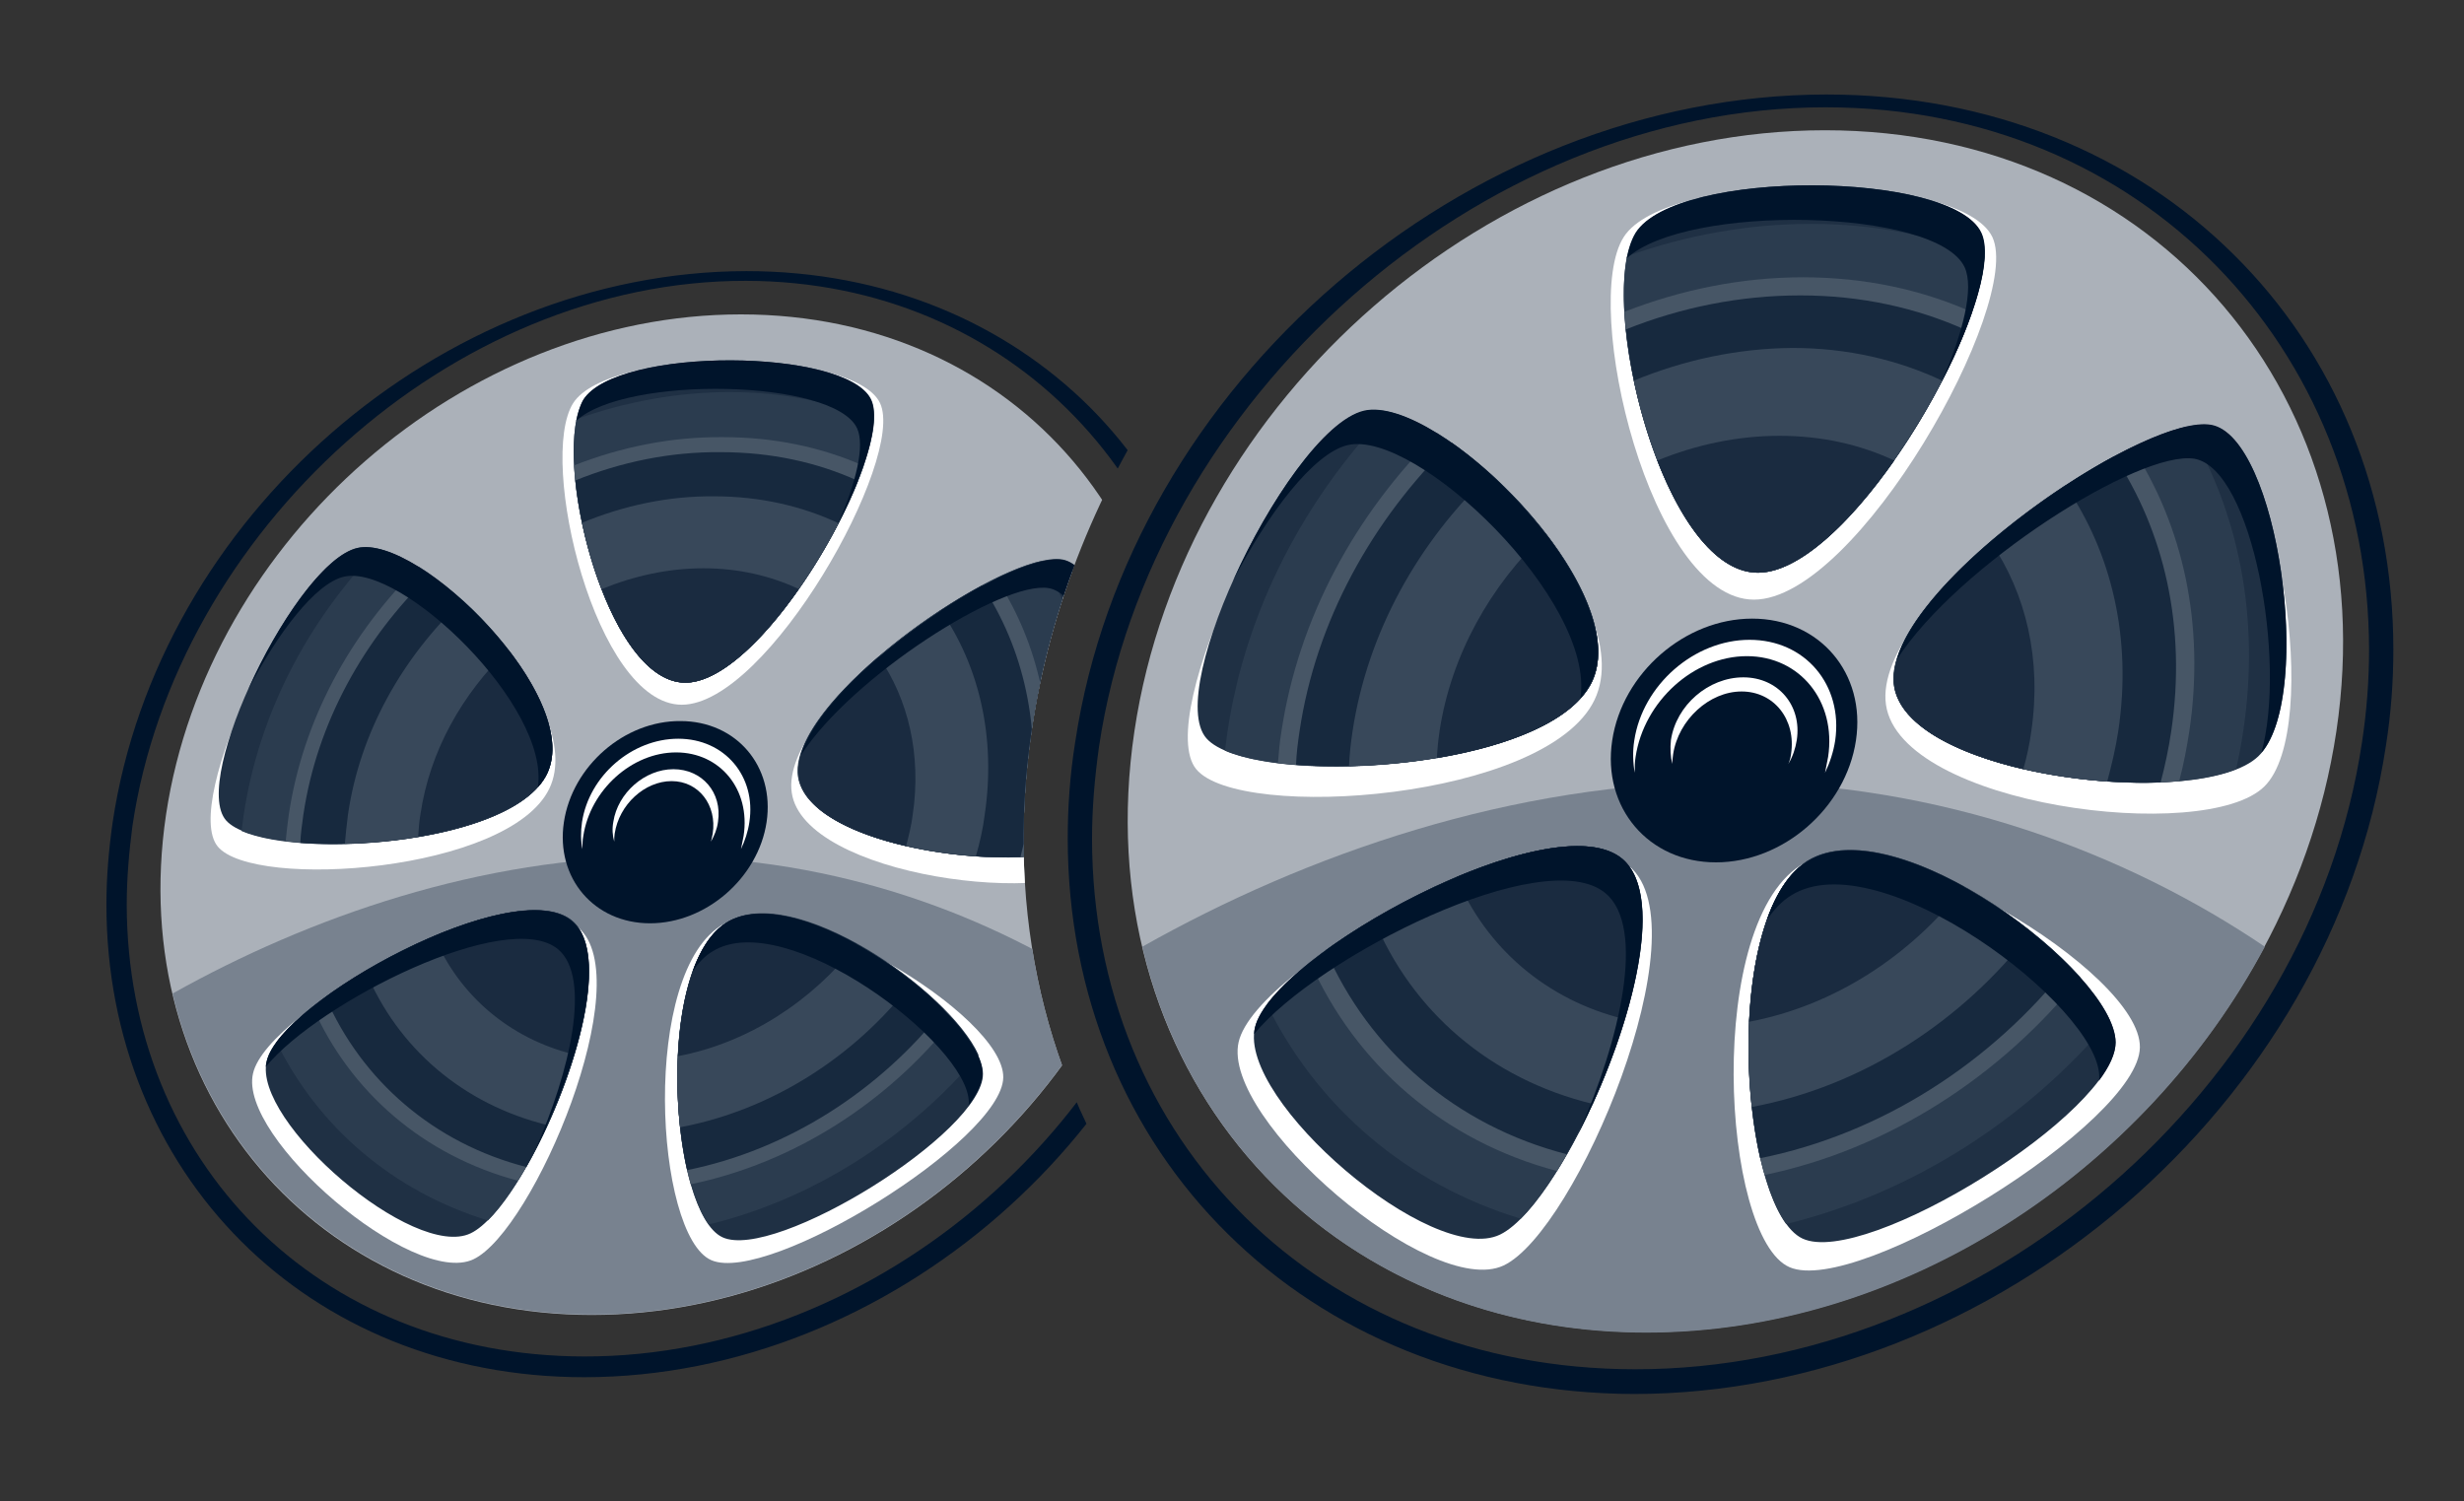 <?xml version="1.0" encoding="utf-8"?>
<!-- Generator: Adobe Illustrator 27.6.1, SVG Export Plug-In . SVG Version: 6.00 Build 0)  -->
<svg version="1.1" id="Livello_1" xmlns="http://www.w3.org/2000/svg" xmlns:xlink="http://www.w3.org/1999/xlink" x="0px" y="0px"
	 viewBox="0 0 558 340" style="enable-background:new 0 0 558 340;" xml:space="preserve">
<rect x="0" y="0" width="558" height="340" fill="#333333" stroke="none"/>
<style type="text/css">
	.st0{clip-path:url(#SVGID_00000144314487517181005790000004819519199222990772_);}
	.st1{fill:#00142B;}
	.st2{fill:#ABB1B9;}
	.st3{fill:#78828F;}
	.st4{fill:#FFFFFF;}
	.st5{fill:#1F3044;}
	.st6{fill:#2B3C4F;}
	.st7{fill:#475666;}
	.st8{fill:#17293E;}
	.st9{fill:#38485A;}
	.st10{fill:#1A2B40;}
</style>
<g id="Layer_2">
	<g>
		<g>
			<g>
				<defs>
					<path id="SVGID_1_" d="M258.1,274.9c-20.9-29.2-30.6-67.5-24.5-109.3c4.2-28.8,15.4-55.8,31.5-79.4c0,0-34.1-48.1-122.1-30.8
						S-6.3,174.8,31,256.1C66.7,334,174.6,333.1,258.1,274.9z"/>
				</defs>
				<clipPath id="SVGID_00000020398167173255927540000001048726826013513146_">
					<use xlink:href="#SVGID_1_"  style="overflow:visible;"/>
				</clipPath>
				<g style="clip-path:url(#SVGID_00000020398167173255927540000001048726826013513146_);">
					<g>
						<path class="st1" d="M54.6,281.1c-19.2-19.2-30.5-46-30.5-76.2l0,0c0-6.1,0.5-12.3,1.4-18.6l0,0
							C35.8,117.2,99.8,61.5,169,61.4l0,0c31.4,0,58.5,11.6,77.8,30.8l0,0c19.2,19.2,30.5,46,30.5,76.2l0,0c0,6.1-0.5,12.3-1.4,18.6
							l0,0c-10.4,69.1-74.4,124.8-143.5,124.9l0,0C100.9,311.9,73.8,300.3,54.6,281.1L54.6,281.1z M28.7,204.9
							c0.1,58,43.1,102.2,103.6,102.3l0,0c66.6,0.1,129-54.2,138.9-120.9l0,0c0.9-6.1,1.3-12.1,1.3-17.9l0,0
							c-0.1-58-43.2-104.7-103.6-104.8l0,0c-66.6-0.1-129,56.8-138.9,123.4l0,0C29.2,193.1,28.7,199.1,28.7,204.9L28.7,204.9z"/>
					</g>
					<path class="st2" d="M37.6,184.5c-9.3,62.6,33.8,113.3,96.4,113.3c62.6,0,120.9-50.7,130.2-113.3
						c9.3-62.6-33.8-113.3-96.4-113.3C105.2,71.2,47,121.9,37.6,184.5z"/>
					<path class="st3" d="M149.5,194c40.5,0,75.5,13.7,101.2,31c-22.7,42.5-68.4,72.7-116.6,72.7c-48.3,0-85-30.2-95-72.7
						C70,207.7,109,194,149.5,194z"/>
					<path class="st1" d="M127.7,186.2c-1.9,12.7,6.9,22.9,19.5,22.9c12.7,0,24.5-10.3,26.4-22.9c1.9-12.7-6.9-22.9-19.5-22.9
						C141.4,163.2,129.6,173.5,127.7,186.2z"/>
					<path class="st4" d="M168.4,189.3c1.6-10.5-5.3-18.9-15.3-18.9c-10,0-19.4,8.5-21,18.9c-0.2,1-0.2,2-0.2,3
						c-0.4-1.9-0.4-4-0.1-6.1c1.6-10.5,11.3-18.9,21.8-18.9c10.5,0,17.7,8.5,16.1,18.9c-0.3,2.1-1,4.2-1.9,6.1
						C168,191.3,168.2,190.3,168.4,189.3z"/>
					<path class="st4" d="M161.4,188.8c1-6.5-3.2-11.9-9.3-11.9s-11.9,5.3-12.9,11.9c-0.1,0.6-0.1,1.2-0.1,1.8
						c-0.4-1.4-0.5-2.9-0.2-4.5c1-6.5,7.1-11.9,13.6-11.9c6.5,0,11.1,5.3,10.1,11.9c-0.2,1.6-0.8,3.1-1.6,4.5
						C161.1,190.1,161.3,189.5,161.4,188.8z"/>
					<path class="st4" d="M129.8,91.3c-8.1,12.8,5.1,68.3,24.6,68.3c19.5,0,50.8-55.8,44.9-68.3C193.4,78.8,138,78.5,129.8,91.3z"/>
					<path class="st4" d="M49.3,191.7c8.1,9.9,66,5.8,75.1-13.1c9.1-18.9-29.3-57-43.7-53.2C66.3,129.1,41.1,181.7,49.3,191.7z"/>
					<path class="st4" d="M107.2,285.2c13.6-6.4,37.7-63.4,23.7-75.2c-14-11.8-70.3,18.5-73.6,33.1
						C53.9,257.7,93.6,291.6,107.2,285.2z"/>
					<path class="st4" d="M227.2,244c0.2-14.1-48.1-43.1-63.2-34.8c-19.1,10.4-15.7,70.7-2.9,76.2C174,291,227,258.2,227.2,244z"/>
					<path class="st4" d="M239.8,127.8c-13.4-2.6-63.3,32.7-60.5,51.7c2.7,19,60.3,26.4,71.4,15.4
						C261.7,183.9,253.2,130.4,239.8,127.8z"/>
					<path class="st5" d="M155.2,154.6c18.2,0,47.6-52.3,42.1-64.1c-5.5-11.7-57.4-12-65.1,0C124.6,102.5,137,154.6,155.2,154.6z
						 M51.2,185.8c8.2,9.3,64.3,6.7,72.6-10.6c8.3-17.3-29-54.3-42.9-51.1C67.1,127.3,43,176.5,51.2,185.8z M60.4,240.3
						c-3.3,13.7,33.4,45.2,46.2,39c12.8-6.1,35.9-59.8,22.9-70.8C116.6,197.6,63.6,226.6,60.4,240.3z M163.6,280.2
						c11.8,5.5,59.1-23.8,59-37c-0.1-13.2-41.6-44.5-58.1-34.1C148,219.4,151.8,274.7,163.6,280.2z M249.5,189.2
						c10.7-10.2,3.9-60.2-8.9-62.5c-12.9-2.2-62.2,31.7-59.7,49.2C183.4,193.4,238.8,199.4,249.5,189.2z"/>
					<path class="st6" d="M55.2,184.5c-0.2,1.2-0.3,2.4-0.5,3.7c14.8,6.4,61.6,2.7,69.1-12.9c7.5-15.6-22.3-47.4-38.3-51
						C69.7,140.7,58.6,161.7,55.2,184.5z M160.5,277.3c23.6-5.7,45.2-19.6,61.1-38.4c-6.6-14.6-42.1-39.4-57-30
						C149.5,218.4,151.3,264.6,160.5,277.3z M62.6,236c9.5,19.3,26.4,33.8,47.9,40.4c13-12.9,30.8-58,19.1-67.9
						C117.8,198.7,73.3,221.5,62.6,236z M155.2,154.6c16.5,0,42.1-42.9,42.7-59.7c-9.9-3.9-20.9-6.1-32.7-6.1
						c-11.9,0-23.5,2.2-34.6,6.1C126.9,111.8,138.7,154.6,155.2,154.6z M245.3,191.7c0.5-2.4,1-4.8,1.3-7.2
						c3.2-21.6-1-41.5-10.6-57.5c-17.2,3.7-57.4,33-55.2,48.9C183.1,191.7,228.7,198.2,245.3,191.7z"/>
					<path class="st7" d="M65.4,184.5c-0.3,2-0.5,4-0.7,6c19.6,2.4,52.9-2.3,59.2-15.3c6.2-13-13.2-37-29.1-46.9
						C79.4,143.4,68.6,163,65.4,184.5z M156.4,268.2c23.3-4.8,44.6-18.5,59.5-37.3c-12.4-13.9-39-29.7-51.4-21.9
						C152.1,216.8,151.2,249.8,156.4,268.2z M70.8,228c8.5,19.3,25.1,33.7,46.5,39.4c11.3-18.2,22-50.6,12.3-58.8
						C119.8,200.4,87.6,214.6,70.8,228z M130,105.4c1.1,19.7,11.5,49.2,25.2,49.2c13.7,0,33.6-29.4,40.4-49.1
						c-9.5-4.2-20.2-6.5-31.9-6.5C152.1,98.9,140.7,101.2,130,105.4z M234.6,193.9c0.8-3.1,1.4-6.2,1.9-9.4
						c3-20.3-1.3-38.9-10.9-53.5c-19.2,9.4-46.6,31.8-44.8,45C182.7,189,214.3,195.7,234.6,193.9z"/>
					<path class="st8" d="M231.1,194.1c0.8-3.2,1.5-6.4,2-9.6c2.9-19.7-1.3-37.7-10.7-51.9c-18.9,10.2-43.3,30.9-41.5,43.3
						C182.6,188.3,210.9,194.9,231.1,194.1z M155.6,265c22.8-4.6,43.6-18,58.1-36.4c-13.1-13.3-37.5-26.9-49.2-19.6
						C152.8,216.3,151.3,246.2,155.6,265z M73.7,225.8c8.2,18.9,24.5,33.1,45.5,38.5c10.6-18.5,19.6-47.9,10.4-55.7
						C120.4,200.8,91.1,213.1,73.7,225.8z M68.7,184.5c-0.3,2.1-0.6,4.3-0.7,6.4c19.8,1.5,49.9-3.3,55.8-15.6
						c5.9-12.2-11.1-34.4-26.4-45.1C82.5,144.6,71.8,163.6,68.7,184.5z M130.3,108.8c2,19.5,12,45.8,24.9,45.8
						c12.9,0,31.4-26.3,39.1-45.7c-9.2-4.2-19.7-6.5-31.1-6.5C151.8,102.3,140.7,104.6,130.3,108.8z"/>
					<path class="st9" d="M154,255.3c20.8-3.9,39.8-16.1,52.7-33c-13.5-10.8-32.4-19.5-42.3-13.3C154.6,215.2,152,237.3,154,255.3z
						 M78.8,184.5c-0.3,2.2-0.5,4.4-0.7,6.6c18.7-0.4,40.8-5.5,45.8-15.9c5-10.3-6.3-27.6-19.1-39.2
						C91.2,148.8,81.5,165.8,78.8,184.5z M131.8,118.4c3.7,17.5,12.5,36.2,23.4,36.2c10.9,0,25.7-18.6,34.7-36.1
						c-8.3-3.9-17.8-6.1-28.2-6.1C151.4,112.3,141.2,114.5,131.8,118.4z M221,193.9c0.9-3.1,1.6-6.2,2-9.4
						c2.6-17.6-1.3-33.8-10-46.3c-16.7,11-33.8,27.3-32.3,37.7C182.4,186.3,202.6,192.7,221,193.9z M82.8,219.9
						c7.2,17.4,22,30.2,41.2,34.9c8.1-17.8,13.3-39.6,5.5-46.2C121.8,202.1,99.9,209.7,82.8,219.9z"/>
					<path class="st10" d="M205.2,191.6c0.6-2.3,1.2-4.7,1.5-7.1c2-13.6-1-26.1-7.7-35.8c-10.9,9.3-19.2,19.7-18.1,27.2
						C181.9,183.3,192.5,188.7,205.2,191.6z M153.5,239.2c15.9-3,30.5-12.5,40.5-25.4c-11-6.1-22.5-9.2-29.5-4.8
						C157.5,213.4,154.1,225.9,153.5,239.2z M98.3,212c5.6,13.3,17,23.2,31.7,26.8c4-13.2,5-25.6-0.5-30.2
						C124.1,203.9,111.4,206.5,98.3,212z M95.2,184.5c-0.3,1.7-0.4,3.4-0.5,5c13.5-2.3,25.6-7,29.2-14.3c3.5-7.3-1.1-18.2-8.8-28.1
						C104.7,157.1,97.3,170.1,95.2,184.5z M155.2,154.6c7.7,0,17.5-9.4,25.7-21.2c-6.4-3-13.7-4.7-21.6-4.7c-7.9,0-15.7,1.7-23,4.7
						C140.7,145.2,147.4,154.6,155.2,154.6z"/>
					<path class="st1" d="M56.2,156.2c6.6-12.7,15.2-24.1,21.7-25.6c13-3,46.7,29.4,43.9,47.7c0.9-1,1.6-2,2.1-3.1
						c8.3-17.3-29-54.3-42.9-51.1C73.4,125.8,62.9,141.1,56.2,156.2z M250.1,188.6c9.9-11.5,3.1-59.6-9.5-61.8
						c-11.7-2-53.8,26-59.2,44.2c11.4-17.7,45.7-39.6,56.1-37.8C248.4,135.1,254.9,171.3,250.1,188.6z M130.5,95.3
						c11.1-10.3,58.4-9.5,63.6,1.7c1.8,3.9-0.2,12.3-4.4,21.8c6.2-12,9.8-23.5,7.5-28.3c-5.5-11.7-57.4-12-65.1,0
						C131.4,91.7,130.9,93.4,130.5,95.3z M60.4,240.3c-0.1,0.4-0.2,0.8-0.2,1.3C72.1,227,115,205.4,126.4,215
						c7.6,6.4,2.7,27.7-5.2,45.4c9.6-18.5,16.9-44.6,8.3-51.8C116.6,197.6,63.6,226.6,60.4,240.3z M156.8,220.1
						c1.3-2,2.8-3.6,4.5-4.6c16.5-10.4,58,20.9,58.1,34.1c0,0.3,0,0.5-0.1,0.8c2-2.7,3.2-5.2,3.2-7.3c-0.1-13.2-41.6-44.5-58.1-34.1
						C161.1,211.1,158.6,215.1,156.8,220.1z"/>
				</g>
			</g>
		</g>
		<g>
			<path class="st1" d="M278,279.4c-22.8-22.5-36.2-54-36.2-89.5l0,0c0-7.1,0.5-14.4,1.7-21.9l0,0C255.7,87,331.7,21.5,413.6,21.4
				l0,0c37.2,0,69.4,13.6,92.2,36.2l0,0c22.8,22.5,36.2,54,36.2,89.5l0,0c0,7.1-0.5,14.4-1.7,21.9l0,0
				c-12.3,81.1-88.2,146.6-170.2,146.7l0,0C333,315.6,300.8,302,278,279.4L278,279.4z M247.3,190c0.1,68.1,51.2,120,122.9,120.1l0,0
				c79,0.1,153-63.7,164.7-142l0,0c1.1-7.2,1.6-14.2,1.6-21l0,0c-0.1-68.1-51.2-122.7-122.9-122.8l0,0c-79-0.1-153,66.4-164.7,144.7
				l0,0C247.9,176.1,247.3,183.1,247.3,190L247.3,190z"/>
		</g>
		<path class="st2" d="M256.9,165.6c-11.2,75.2,40.7,136.1,115.8,136.1s145.2-60.9,156.4-136.1c11.2-75.2-40.7-136.1-115.8-136.1
			C338.1,29.5,268.1,90.4,256.9,165.6z"/>
		<path class="st3" d="M391.3,177.1c48.7,0,90.7,16.4,121.6,37.3c-27.2,51.1-82.1,87.4-140.1,87.4c-58,0-102.1-36.3-114.1-87.4
			C295.7,193.5,342.6,177.1,391.3,177.1z"/>
		<path class="st1" d="M365.1,167.7c-2.3,15.2,8.2,27.6,23.5,27.6c15.2,0,29.4-12.3,31.7-27.6c2.3-15.2-8.2-27.6-23.5-27.6
			C381.6,140.1,367.4,152.4,365.1,167.7z"/>
		<path class="st4" d="M414,171.4c1.9-12.6-6.4-22.8-18.4-22.8s-23.3,10.2-25.2,22.8c-0.2,1.2-0.2,2.4-0.2,3.6
			c-0.4-2.3-0.5-4.8-0.1-7.3c1.9-12.6,13.6-22.8,26.1-22.8c12.6,0,21.2,10.2,19.4,22.8c-0.4,2.6-1.2,5-2.3,7.3
			C413.5,173.8,413.8,172.6,414,171.4z"/>
		<path class="st4" d="M405.6,170.8c1.2-7.9-3.9-14.2-11.2-14.2s-14.3,6.4-15.5,14.2c-0.1,0.8-0.2,1.5-0.2,2.2
			c-0.4-1.7-0.5-3.5-0.3-5.4c1.2-7.9,8.5-14.2,16.4-14.2s13.3,6.4,12.1,14.2c-0.3,1.9-0.9,3.7-1.9,5.4
			C405.3,172.3,405.5,171.6,405.6,170.8z"/>
		<path class="st4" d="M367.7,53.7c-9.8,15.4,6.1,82.1,29.5,82.1c23.4,0,61-67.1,54-82.1C444.1,38.7,377.4,38.3,367.7,53.7z"/>
		<path class="st4" d="M270.9,174.2c9.8,11.9,79.3,7,90.2-15.7c10.9-22.7-35.3-68.4-52.5-63.9C291.3,99.1,261.1,162.3,270.9,174.2z"
			/>
		<path class="st4" d="M340.5,286.6c16.4-7.7,45.3-76.2,28.5-90.4c-16.8-14.2-84.5,22.2-88.5,39.8
			C276.5,253.5,324.1,294.3,340.5,286.6z"/>
		<path class="st4" d="M484.6,237.2c0.3-17-57.7-51.8-75.9-41.8c-22.9,12.5-18.9,85-3.4,91.6C420.7,293.6,484.4,254.2,484.6,237.2z"
			/>
		<path class="st4" d="M499.8,97.5c-16.1-3.1-76,39.3-72.7,62.1c3.3,22.9,72.4,31.7,85.7,18.5C526.1,165,515.8,100.6,499.8,97.5z"/>
		<path class="st5" d="M398.1,129.7c21.9,0,57.2-62.9,50.5-77c-6.6-14.1-69-14.5-78.2,0C361.4,67.2,376.2,129.7,398.1,129.7z
			 M273.2,167.2c9.8,11.2,77.2,8,87.3-12.7c10-20.8-34.8-65.2-51.5-61.4C292.3,96.9,263.4,156,273.2,167.2z M284.2,232.7
			c-3.9,16.5,40.2,54.3,55.5,46.9c15.4-7.4,43.1-71.9,27.6-85C351.8,181.4,288.1,216.2,284.2,232.7z M408.2,280.5
			c14.2,6.6,71-28.6,70.9-44.5c-0.1-15.9-50-53.5-69.8-41C389.5,207.5,394.1,273.9,408.2,280.5z M511.4,171.3
			c12.9-12.3,4.7-72.4-10.7-75c-15.4-2.7-74.7,38.1-71.7,59.1C432,176.3,498.5,183.6,511.4,171.3z"/>
		<path class="st6" d="M278,165.6c-0.2,1.5-0.4,2.9-0.6,4.4c17.8,7.7,74,3.3,83-15.5c9.1-18.8-26.8-57-46.1-61.2
			C295.4,113,282.1,138.2,278,165.6z M404.5,277.2c28.4-6.9,54.4-23.6,73.3-46.1c-8-17.5-50.6-47.3-68.5-36
			C391.3,206.3,393.4,261.9,404.5,277.2z M286.9,227.5c11.4,23.2,31.7,40.7,57.5,48.5c15.6-15.5,37.1-69.6,23-81.5
			C353.2,182.7,299.8,210,286.9,227.5z M398.1,129.7c19.8,0,50.6-51.6,51.3-71.7c-11.9-4.7-25.1-7.3-39.3-7.3
			c-14.3,0-28.3,2.6-41.6,7.3C364.2,78.3,378.3,129.7,398.1,129.7z M506.4,174.2c0.6-2.8,1.2-5.7,1.6-8.6c3.9-25.9-1.1-49.8-12.7-69
			c-20.6,4.5-69,39.7-66.3,58.7C431.7,174.3,486.5,182.1,506.4,174.2z"/>
		<path class="st7" d="M290.2,165.6c-0.4,2.4-0.6,4.8-0.8,7.2c23.6,2.9,63.6-2.8,71.1-18.4c7.5-15.6-15.8-44.4-35-56.3
			C307.1,116.2,294.1,139.8,290.2,165.6z M399.6,266.1c28-5.8,53.5-22.3,71.5-44.8c-15-16.7-46.9-35.7-61.8-26.3
			C394.4,204.4,393.3,244.1,399.6,266.1z M296.7,217.9c10.3,23.2,30.2,40.5,55.9,47.3c13.6-21.8,26.4-60.8,14.7-70.7
			C355.7,184.7,317,201.8,296.7,217.9z M367.9,70.6c1.3,23.7,13.8,59.1,30.2,59.1c16.4,0,40.3-35.4,48.5-59
			c-11.4-5.1-24.3-7.9-38.3-7.9C394.4,62.8,380.7,65.6,367.9,70.6z M493.5,176.9c1-3.7,1.7-7.5,2.3-11.3c3.6-24.3-1.5-46.7-13-64.3
			c-23.1,11.3-56,38.2-53.8,54C431.2,171,469.2,179.1,493.5,176.9z"/>
		<path class="st8" d="M489.3,177.2c1-3.8,1.8-7.6,2.4-11.6c3.5-23.6-1.6-45.3-12.9-62.3c-22.7,12.2-52,37.1-49.9,52
			C431.1,170.2,465.1,178.1,489.3,177.2z M398.6,262.3c27.4-5.5,52.4-21.6,69.8-43.7c-15.8-15.9-45.1-32.4-59.2-23.5
			C395.3,203.9,393.5,239.8,398.6,262.3z M300.2,215.2c9.9,22.7,29.4,39.7,54.6,46.2c12.7-22.3,23.5-57.6,12.5-66.9
			C356.3,185.2,321.2,200,300.2,215.2z M294.3,165.6c-0.4,2.6-0.7,5.1-0.8,7.6c23.8,1.9,59.9-4,67-18.8
			c7.1-14.7-13.3-41.3-31.8-54.2C310.8,117.7,298,140.6,294.3,165.6z M368.2,74.6c2.4,23.5,14.4,55,29.9,55
			c15.5,0,37.7-31.5,47-54.9c-11.1-5-23.7-7.8-37.4-7.8C394.1,66.9,380.7,69.6,368.2,74.6z"/>
		<path class="st9" d="M396.7,250.7c24.9-4.6,47.8-19.4,63.3-39.7c-16.3-13-38.9-23.5-50.8-16C397.5,202.5,394.3,229.1,396.7,250.7z
			 M306.3,165.6c-0.4,2.7-0.7,5.3-0.8,7.9c22.5-0.5,49-6.7,55-19.1c6-12.4-7.6-33.2-23-47.1C321.2,122.7,309.7,143.2,306.3,165.6z
			 M370,86.2c4.4,21.1,15,43.4,28.1,43.4c13,0,30.8-22.3,41.7-43.4c-10-4.7-21.4-7.4-33.9-7.4C393.5,78.9,381.4,81.5,370,86.2z
			 M477.2,177c1-3.7,1.9-7.5,2.5-11.4c3.2-21.2-1.6-40.6-12-55.7c-20.1,13.2-40.5,32.8-38.8,45.3C430.8,167.8,455.1,175.4,477.2,177
			z M311.1,208.1c8.6,20.9,26.4,36.3,49.6,41.9c9.8-21.4,16-47.6,6.7-55.5C358.1,186.7,331.7,195.9,311.1,208.1z"/>
		<path class="st10" d="M458.2,174.2c0.8-2.8,1.4-5.6,1.8-8.5c2.4-16.4-1.2-31.3-9.2-43c-13.1,11.2-23.1,23.7-21.8,32.6
			C430.3,164.2,443,170.6,458.2,174.2z M396.1,231.4c19.2-3.6,36.7-15,48.7-30.6c-13.2-7.3-27-11-35.5-5.8
			C400.9,200.3,396.9,215.3,396.1,231.4z M329.8,198.6c6.7,16,20.4,27.9,38.1,32.2c4.8-15.8,6-30.7-0.6-36.3
			C360.7,189,345.5,192,329.8,198.6z M326,165.6c-0.3,2-0.5,4.1-0.6,6.1c16.2-2.7,30.8-8.4,35.1-17.2c4.2-8.8-1.4-21.9-10.5-33.7
			C337.5,132.6,328.6,148.4,326,165.6z M398.1,129.7c9.3,0,21-11.3,30.9-25.4c-7.7-3.6-16.4-5.6-26-5.6c-9.5,0-18.9,2-27.7,5.6
			C380.8,118.4,388.8,129.7,398.1,129.7z"/>
		<path class="st1" d="M279.2,131.6c7.9-15.3,18.3-29,26-30.8c15.6-3.6,56.1,35.3,52.7,57.3c1-1.2,1.9-2.4,2.5-3.7
			c10-20.8-34.8-65.2-51.5-61.4C299.9,95.1,287.3,113.5,279.2,131.6z M512.1,170.5c11.9-13.8,3.7-71.7-11.4-74.3
			c-14.1-2.4-64.7,31.3-71.1,53.1c13.7-21.2,54.9-47.5,67.4-45.4C510.1,106.3,517.9,149.8,512.1,170.5z M368.4,58.5
			c13.4-12.4,70.2-11.4,76.5,2c2.2,4.7-0.3,14.8-5.3,26.2c7.5-14.4,11.8-28.3,9.1-34c-6.6-14.1-69-14.5-78.2,0
			C369.6,54.2,368.9,56.1,368.4,58.5z M284.2,232.7c-0.1,0.5-0.2,1-0.2,1.5c14.3-17.5,65.8-43.5,79.6-31.9
			c9.2,7.7,3.3,33.3-6.2,54.5c11.5-22.3,20.3-53.6,10-62.3C351.8,181.4,288.1,216.2,284.2,232.7z M400.1,208.4
			c1.6-2.4,3.4-4.3,5.5-5.6c19.8-12.5,69.7,25.1,69.8,41c0,0.3,0,0.6-0.1,1c2.4-3.2,3.8-6.2,3.8-8.7c-0.1-15.9-50-53.5-69.8-41
			C405.3,197.6,402.2,202.3,400.1,208.4z"/>
	</g>
</g>
</svg>
